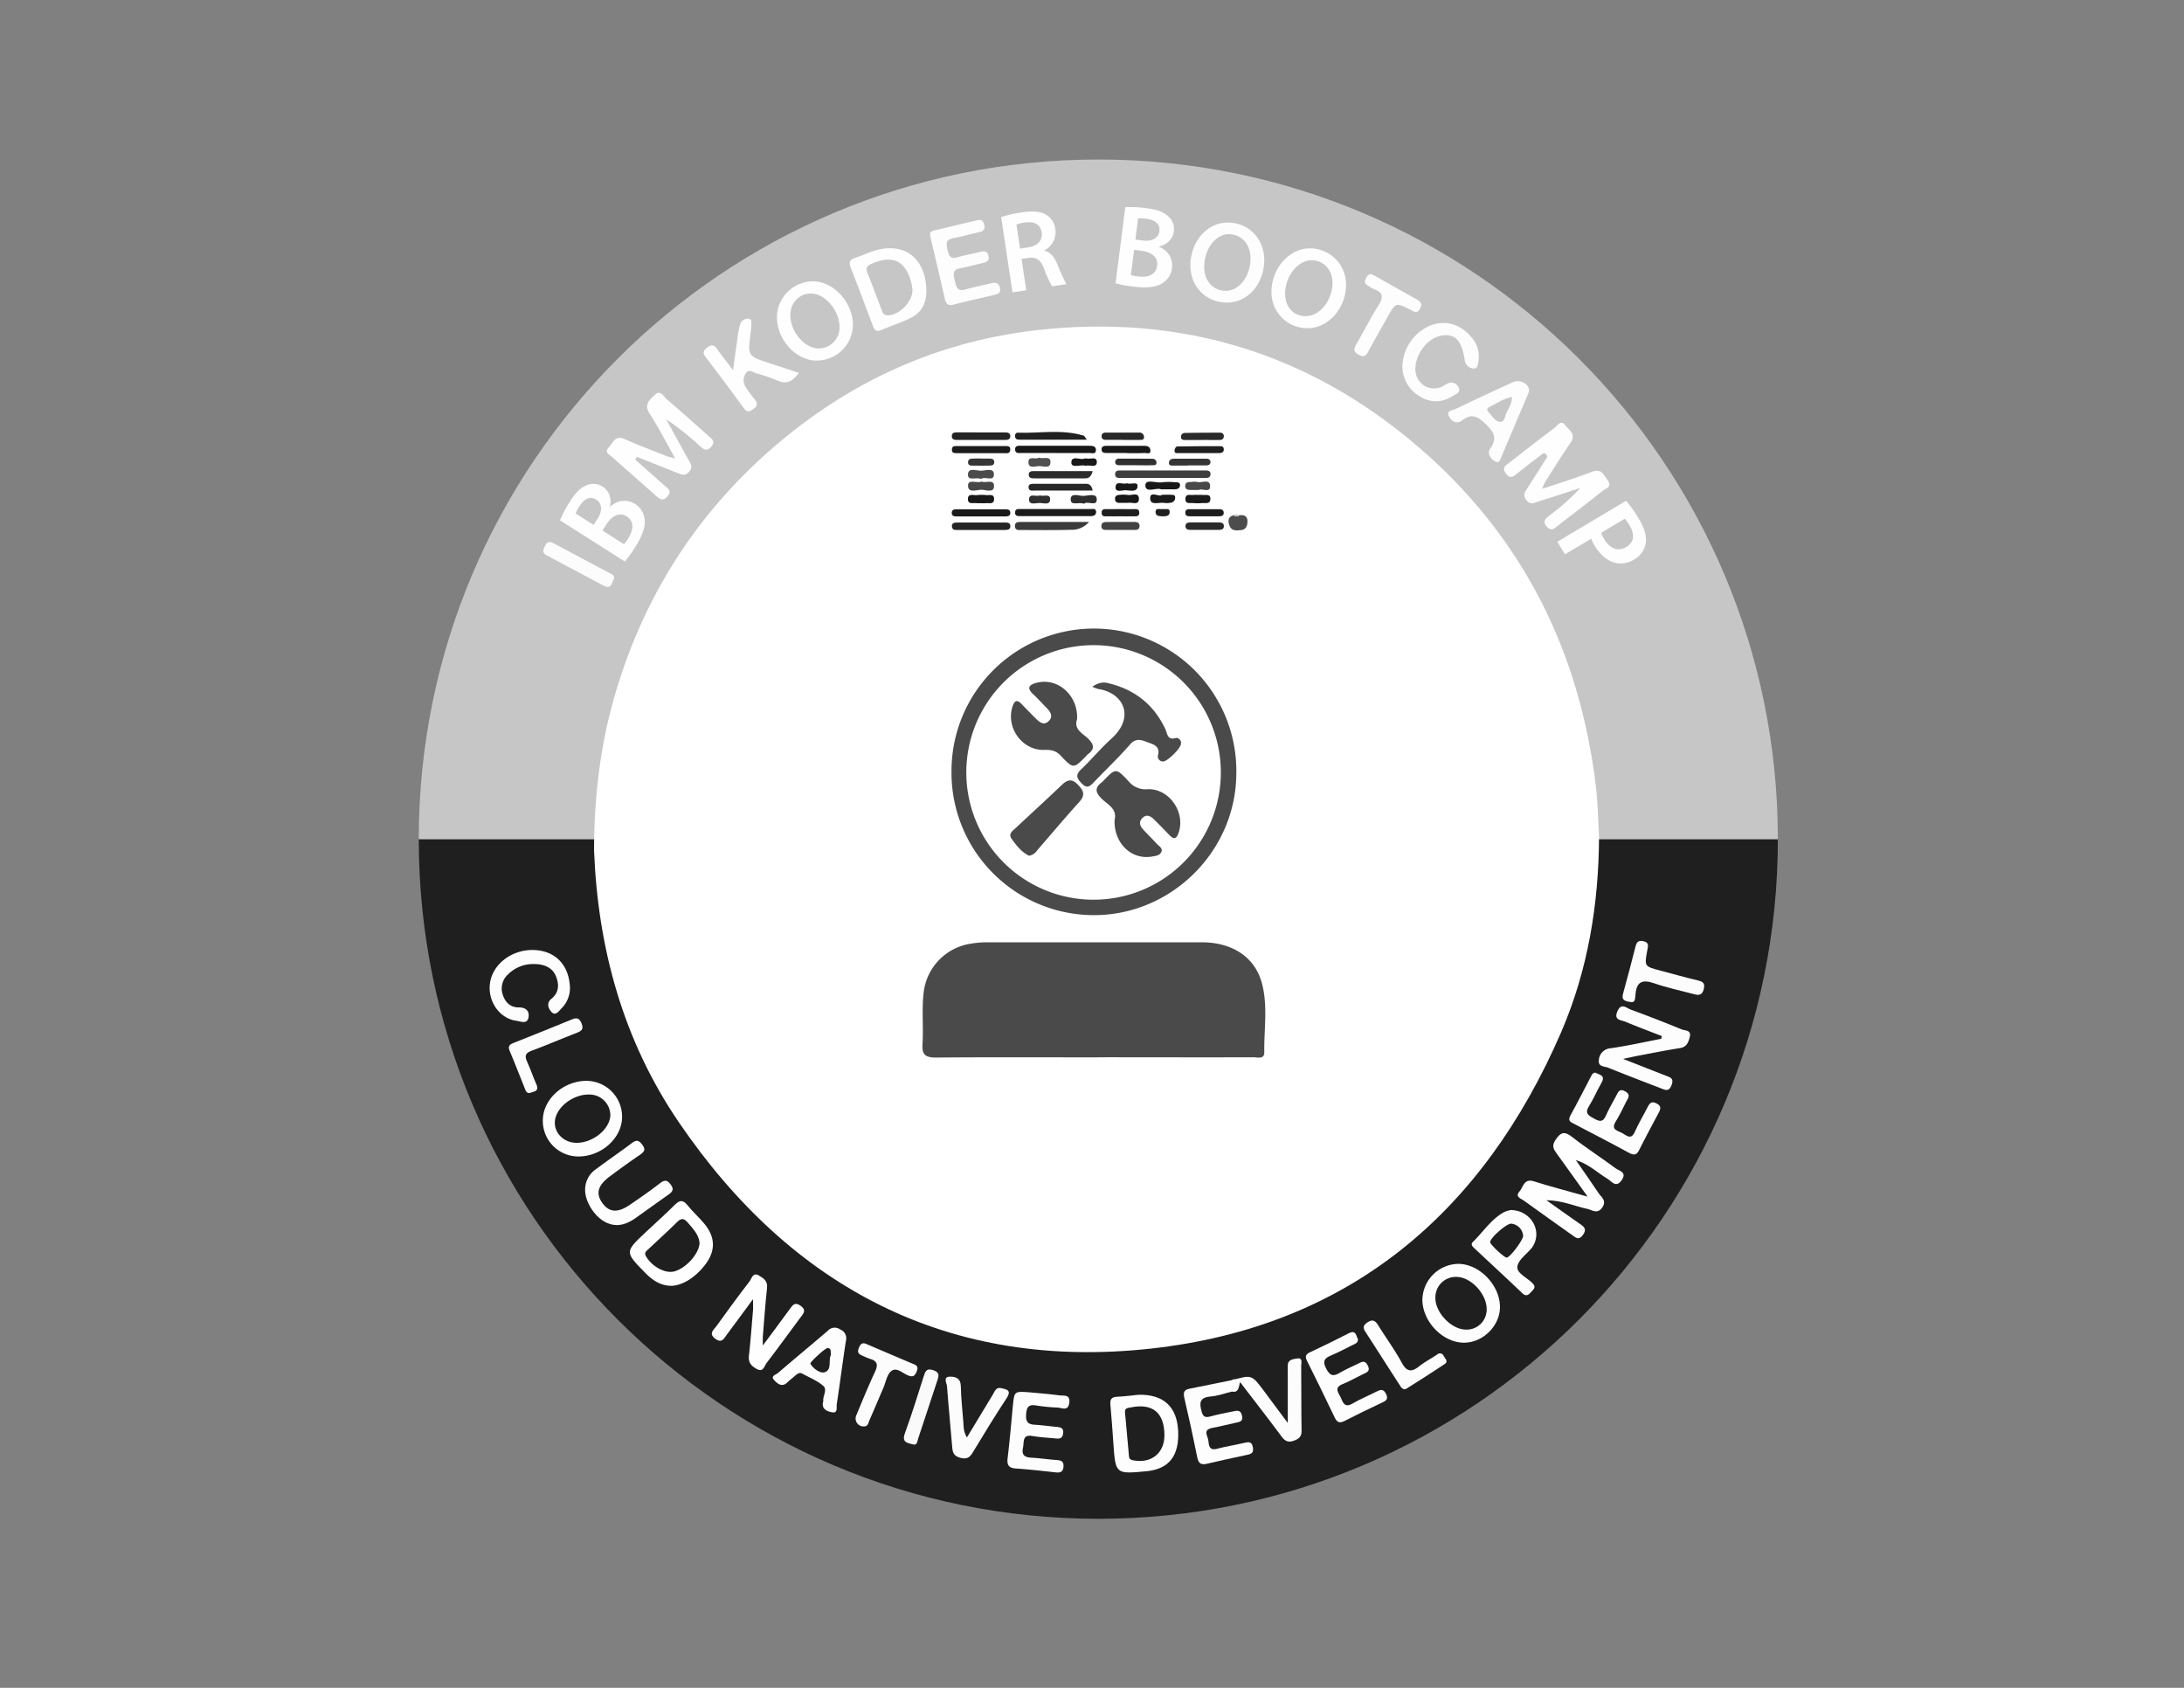 <svg id="gris" xmlns="http://www.w3.org/2000/svg" viewBox="0 0 792 612"><rect x="0" y="0" width="792" height="612" fill="#808080" stroke="none"/><defs><style>.cls-1{fill:#1f1f1f;}.cls-2{fill:#c6c6c6;}.cls-3{fill:#fff;}.cls-4{fill:#fefefe;}.cls-5{fill:#fdfdfd;}.cls-6{fill:#fcfcfc;}.cls-7{fill:#fafafa;}.cls-8{fill:#4a4a4a;}.cls-9{fill:#3e3e3e;}.cls-10{fill:#3b3b3b;}.cls-11{fill:#1b1b1b;}.cls-12{fill:#181818;}.cls-13{fill:#202020;}.cls-14{fill:#2b2b2b;}.cls-15{fill:#272727;}.cls-16{fill:#242424;}.cls-17{fill:#434343;}.cls-18{fill:#191919;}.cls-19{fill:#2a2a2a;}.cls-20{fill:#282828;}.cls-21{fill:#353535;}.cls-22{fill:#303030;}.cls-23{fill:#1d1d1d;}.cls-24{fill:#4b4b4b;}.cls-25{fill:#474747;}.cls-26{fill:#484848;}.cls-27{fill:#4c4c4c;}.cls-28{fill:#505050;}.cls-29{fill:#2f2f2f;}.cls-30{fill:#363636;}.cls-31{fill:#1a1a1a;}.cls-32{fill:#c7c7c7;}</style></defs><title>Certificacion-01</title><path class="cls-1" d="M644.72,304.27c0,136.1-110.33,246.43-246.43,246.43S151.86,440.37,151.86,304.27"/><path class="cls-2" d="M151.86,304.27c0-136.1,110.33-246.43,246.43-246.43S644.72,168.17,644.72,304.27"/><g id="T4ufhu.tif"><path class="cls-3" d="M579.87,303.23c-.09,24.53-4,48.45-13.72,71-28.37,65.54-77,106.83-148.69,114.75-73,8.07-130.27-21.78-171.36-82.16-20.08-29.52-29.29-62.89-30.67-98.47,0-19.13,2.2-38,7.57-56.4q16.69-57.19,63.15-94.48c26.43-21.21,56.51-34,90.07-37.78,51.89-5.81,98.2,8.18,137.89,42.16,37.81,32.37,58.72,74,64.62,123.27C579.45,291.09,579.51,297.18,579.87,303.23Z"/><path class="cls-4" d="M559.27,177.25c6.62-2.23,12.42-4,18-6.17,3.62-1.41,4.43,1.34,5.81,3.22,1.71,2.32-.91,2.88-2,3.75-5.39,4.33-10.91,8.5-16.37,12.73-1.24,1-2.26,2-3.83.14s-.43-2.91,1-4a77.76,77.76,0,0,0,11.23-10c-4.95,1.61-9.89,3.25-14.86,4.8-1.65.51-3.33,1.65-4.88-.55-1.37-2-.09-3.15.77-4.53,1.94-3.11,4-6.18,5.87-9.31.47-.77,1.58-1.66.68-2.6s-1.78.22-2.48.75c-2.72,2-5.38,4.11-8,6.2-1.37,1.07-2.49,2.16-4.12,0s0-3,1.3-3.95c5.45-4.26,10.9-8.51,16.43-12.65,1-.77,2.19-3,3.79-.9,1.41,1.81,4.12,3.27,1.88,6.45-3.24,4.62-6.16,9.45-9.2,14.21A18.4,18.4,0,0,0,559.27,177.25Z"/><path class="cls-4" d="M244.86,166.25c-3.4-6-6.05-11.32-9.26-16.24-2.16-3.3-.11-4.91,1.76-6.73,2.21-2.15,3.24.48,4.41,1.47,5.16,4.38,10.19,8.91,15.25,13.41,1.13,1,2.53,1.84.94,3.76s-2.76,1.05-4.14-.18A106.7,106.7,0,0,0,241.58,152c2.72,5,5.43,9.93,8.18,14.88.76,1.38,1.58,2.56.15,4.16s-2.65,1.1-4.15.5c-4.93-2-9.87-3.92-14.8-5.88l-.58,1q5.4,4.78,10.78,9.57c1.1,1,2.58,1.76.92,3.7s-2.76,1.1-4.16-.14c-5.26-4.69-10.6-9.31-15.84-14-1-.9-3.13-1.77-1.29-3.62,1.51-1.52,2.22-4.49,5.61-3,5.15,2.28,10.44,4.26,15.68,6.35C242.58,165.67,243.12,165.77,244.86,166.25Z"/><path class="cls-5" d="M354.64,79.79c1.47-.26,2,.51,2.28,1.81a1.83,1.83,0,0,1-1.52,2.49c-3.29.77-6.56,1.65-9.87,2.3-2.69.53-2.4,2.19-1.93,4.12s.79,3.59,3.5,2.79,5.49-1.23,8.21-1.94c1.57-.41,2.74-.45,3.15,1.52.38,1.81-.79,2.18-2.07,2.48-2.74.66-5.46,1.4-8.22,1.92-3.06.57-2.34,2.55-1.9,4.51s.74,4,3.69,3.19c3.12-.85,6.29-1.51,9.43-2.27,1.53-.37,2.72-.32,3.19,1.6.52,2.11-.88,2.35-2.28,2.68-4.8,1.13-9.61,2.18-14.38,3.41-1.94.5-2.83,0-3.27-2-1.64-7.28-3.39-14.52-5.08-21.79-.27-1.19-.83-2.59,1.06-3C344,82.32,349.3,81.06,354.64,79.79Z"/><path class="cls-4" d="M265.84,134.21c.61-4.49,1.05-7.79,1.53-11.07a31.3,31.3,0,0,1,1-5.4,2.93,2.93,0,0,1,3.21-2.19c1.34.31.78,1.88.82,2.92a15.37,15.37,0,0,1-.25,2.52c-1,8.13-1,8.12,7,10.72,3.43,1.12,6.85,2.27,10.56,3.5-2.22,3-4.4,4.3-7.76,2.78a60.58,60.58,0,0,0-7.59-2.59c-1.25-.38-2.77-1.69-3.82-.14a4.42,4.42,0,0,0-.07,5.18c1,1.5,2.08,3,3.25,4.42s.95,2.39-.52,3.43-2.27,1.35-3.47-.29q-6.84-9.41-13.9-18.63c-1.22-1.59-.6-2.39.71-3.4s2.36-1.09,3.44.45C261.55,128.76,263.37,131,265.84,134.21Z"/><path class="cls-5" d="M508.55,132.88a16.61,16.61,0,0,1,10.54-15c5.22-1.87,10.55-.31,14.42,4.28a10.52,10.52,0,0,1,2.65,8.62c-.18,1.14-.23,3-1.86,2.83a3.41,3.41,0,0,1-3.14-3c-1.08-7.41-3.67-10-9-8.77-5.56,1.23-10.18,8.87-8.57,14.17a6.71,6.71,0,0,0,10.26,3.64c2.21-1.41,3.87-1.19,5,.65,1.26,2.14-1.28,2.81-2.44,3.51a10.44,10.44,0,0,1-11.23.08A12.63,12.63,0,0,1,508.55,132.88Z"/><path class="cls-5" d="M497.37,99.43c.46.24,1.1.54,1.71.88,4.79,2.69,9.57,5.4,14.37,8.08,1.47.82,2.63,1.58,1.47,3.58s-2.27.92-3.51.3c-5.24-2.63-5.24-2.63-8.17,2.57-2.35,4.17-4.74,8.32-7,12.53-.89,1.63-1.7,2.31-3.6,1.23s-1.74-2.15-.81-3.75c2.75-4.76,5.24-9.67,8.16-14.32,1.76-2.8,1.53-4.46-1.62-5.63a17.29,17.29,0,0,1-2.55-1.49c-1.11-.67-1-1.59-.45-2.54C495.76,100.17,496.09,99.3,497.37,99.43Z"/><path class="cls-6" d="M222.73,209.71c-.94,1.31-.81,4.26-3.91,2.6q-10.26-5.48-20.53-10.91c-1.78-.93-1.37-2.05-.64-3.47s1.49-1.82,3-1c6.82,3.68,13.68,7.28,20.51,10.93C221.85,208.22,222.76,208.51,222.73,209.71Z"/><path class="cls-4" d="M571.45,420.64c2.77,4,5.61,8,8.27,12,.95,1.46,3,2.6,1.38,5.1-1.81,2.72-3.78.94-5.61.56-4.51-.94-8.76-3-14.72-3.12,4.68,3.32,8.43,6,12.25,8.66,1.58,1.09,2.47,1.92,1,3.94s-2.48,1.07-3.79.13c-5.85-4.17-11.74-8.3-17.55-12.53-1-.76-3.44-1.36-1.65-3.38,1.38-1.56,1.57-4.8,5.18-3.67,6,1.9,12.15,3.48,19.51,5.56-4.17-5.84-7.67-10.78-11.23-15.67-1.13-1.56-1.83-2.74-.47-4.81,1.86-2.83,3.23-3.42,6.11-1.14,5.09,4,10.58,7.49,15.78,11.37,1.26.94,4.22,1.35,2.16,4.3s-3.62.42-5.13-.52C579.19,425.15,576,422,571.45,420.64Z"/><path class="cls-5" d="M602.62,375.66c-4.42-1.72-8.86-3.38-13.23-5.2-1.56-.65-4.25-.5-2.87-3.75s3.27-1.21,4.82-.65q9.31,3.42,18.51,7.19c1.19.49,3.55.18,2.94,2.67-.47,1.92-1.07,3.71-3.58,4.11-4.87.76-9.71,1.74-14.55,2.65-1.65.31-3.29.68-6.07,1.26L604,390c1.58.61,3.16.9,2.16,3.48s-2.41,1.68-4,1.08c-6.31-2.44-12.64-4.84-18.9-7.39-1.36-.56-3.84-.3-3.45-2.81a4.57,4.57,0,0,1,4.37-4.28c6.12-.89,12.17-2.25,18.25-3.42C602.52,376.3,602.57,376,602.62,375.66Z"/><path class="cls-4" d="M273.07,471.07c-3.7,5-6.59,9-9.54,12.91-1,1.39-1.81,3.25-4.24,1.37s-.41-3.21.48-4.46c3.93-5.49,7.94-10.94,12.06-16.29.77-1,1.14-3.36,3.33-2.14,1.7,1,3.29,2,3,4.51-.64,5.88-1.05,11.78-1.53,17.67-.06.68,0,1.37,0,3.24,3.66-4.94,6.73-9.05,9.75-13.19,1.05-1.42,1.85-2.79,4-1.19s1,2.74-.06,4.15c-4.12,5.53-8.16,11.12-12.35,16.6-.79,1-1.12,3.34-3.3,2.27-1.93-1-3.41-2.21-3.09-4.89.66-5.59,1-11.21,1.51-16.82C273.13,474,273.07,473.18,273.07,471.07Z"/><path class="cls-5" d="M373.61,504.87c3,.29,6.81.57,10.58,1.08,1.56.21,4-.46,3.57,2.72s-2.7,1.76-4.25,1.71a66.77,66.77,0,0,1-8-.8c-2.49-.39-3.2.74-3.38,3s.11,3.83,2.88,4,5.33.53,8,.79c1.49.15,2.8.27,2.52,2.41s-1.69,1.89-3.1,1.76c-2.67-.25-5.36-.4-8-.85-3.81-.66-3,2.13-3.44,4.17-.58,2.63.46,3.56,3,3.69,3.09.15,6.17.65,9.26.85,1.71.11,2.58.61,2.4,2.53s-1.35,2.11-2.94,1.93c-4.76-.52-9.53-1.06-14.31-1.39-2.57-.18-3.29-1.22-3-3.75.79-6.44,1.32-12.9,1.94-19.35C367.86,504.44,367.85,504.44,373.61,504.87Z"/><path class="cls-5" d="M492.46,485.59c0,1.4-1,1.65-1.89,2.07-2.52,1.26-5,2.59-7.6,3.69-2.39,1-3.6,1.9-2.06,4.88s2.84,2.79,5.17,1.41c2.06-1.21,4.29-2.12,6.43-3.19,1.31-.65,2.43-1.37,3.45.59s0,2.46-1.43,3.12c-2.54,1.2-5,2.65-7.6,3.69-3.43,1.36-1.45,3.2-.68,5s1.44,3.68,4.17,2.09,5.8-2.86,8.68-4.33c1.39-.7,2.49-1.17,3.45.68s.32,2.49-1.24,3.23c-4.59,2.16-9.16,4.36-13.67,6.68-1.78.91-2.74.65-3.62-1.19q-4.9-10.29-10-20.48c-.8-1.6-.64-2.44,1.08-3.23,4.73-2.19,9.4-4.5,14-6.86C491.77,482.07,491.74,484.35,492.46,485.59Z"/><path class="cls-5" d="M578.52,388.92c1.31.81,3.85.82,2.24,3.67s-2.87,5.83-4.58,8.58c-1.61,2.6,0,3.38,1.85,4.4s3.23,1.52,4.31-1,2.45-4.76,3.7-7.14c.71-1.37,1.21-2.95,3.37-1.7s.88,2.59.24,3.88c-1.2,2.4-2.35,4.83-3.76,7.11-1.82,2.94.76,3.26,2.32,4.08s3.24,2.76,4.65-.43,3.14-6,4.66-9c.74-1.49,1.47-2.16,3.25-1.25s1.45,2,.72,3.38c-2.39,4.48-4.8,8.94-7.07,13.49-.91,1.82-1.8,2-3.59,1.07-6.56-3.57-13.21-7-19.82-10.46-1.25-.65-2.65-1.07-1.55-3.07,2.58-4.69,5-9.47,7.49-14.22C577.28,389.67,577.57,389,578.52,388.92Z"/><path class="cls-5" d="M446.78,504.57c-2.59.63-5.16,1.58-7.79,1.8-4.17.33-4.08,2.53-3.18,5.62.53,1.82,1.39,2.07,3.08,1.61,2.7-.74,5.47-1.28,8.23-1.83,1.35-.27,2.72-.73,3.25,1.41s-.65,2.37-2.16,2.68c-2.89.6-5.74,1.37-8.64,1.91-3.5.65-1.58,2.9-1.38,4.54s.22,3.82,3.18,3c3.25-.87,6.6-1.36,9.88-2.14,1.59-.38,2.69-.47,3.08,1.56s-.46,2.46-2.12,2.8c-4.81,1-9.61,2.07-14.41,3.19-1.95.46-3.13.19-3.59-2.11q-2.2-10.95-4.75-21.83c-.46-2,0-2.87,1.93-3.25,5.1-1,10.19-2.05,15.28-3.08,1.07-.64,1.92-.41,2.15.81C449.14,502.93,448.81,504.33,446.78,504.57Z"/><path class="cls-5" d="M212.19,431.45a9,9,0,0,1,4-7.57c4.29-3.21,8.72-6.22,13-9.45,1.67-1.26,2.52-.93,3.72.63,1.35,1.77.72,2.59-.81,3.64q-5.58,3.84-11,7.89c-4.33,3.24-5.11,6.17-2.7,9.56s5.46,3.79,9.89.78c3.73-2.53,7.44-5.11,11-7.86,1.74-1.34,2.69-1.28,4,.54s.39,2.67-1,3.64c-3.92,2.76-7.8,5.57-11.71,8.34-3.42,2.42-7,3.63-11.06,1.53S212.15,435.6,212.19,431.45Z"/><path class="cls-5" d="M193.8,349.56a12.84,12.84,0,0,0-9.56,3.74,6.86,6.86,0,0,0-1.93,7.34c.92,2.86,2.81,4.67,5.81,4.64,2.62,0,3.88,1.3,3.56,3.51-.4,2.77-2.93,1.54-4.4,1.34-6.51-.86-10.9-7.8-9.43-14.54s8.63-11.64,16.39-11.09c7.09.49,11.72,5.17,12.38,12.55a10.34,10.34,0,0,1-2.92,8.49c-.95,1-2.25,3-3.71,1.4-1-1.1-2.06-3.13,0-4.81,2.84-2.33,2.84-5.35,1.5-8.43C200.29,351,197.53,349.57,193.8,349.56Z"/><path class="cls-6" d="M446.78,504.57c1.38-1.4,2.34-2.79-.11-4.09,7.25-2.06,7.25-2.06,11.67,3.85,2.66,3.56,5.3,7.12,8.66,11.64V498.49c0-1.13-.06-2.26,0-3.38,0-2.21,2-2.29,3.34-2.53,2.22-.39,1.51,1.59,1.52,2.61.09,7.89,0,15.78.14,23.67,0,2.16-1.07,2.89-2.81,3.54s-3,.36-4.26-1.29c-4.86-6.54-9.88-13-15.25-20C449.22,503.17,449.08,505.09,446.78,504.57Z"/><path class="cls-6" d="M350.64,521.21c3.33-5.51,6.36-10.55,9.42-15.57.69-1.14,1.09-2.76,3-2.31s3.92.65,2,3.61c-4.26,6.45-8.27,13.08-12.29,19.69-1.08,1.77-2.06,2.58-4.37,2s-2.91-1.66-3.08-3.75c-.59-7.44-1.35-14.86-1.91-22.29-.09-1.2-1.61-3.42,1.19-3.43,2,0,3.77.64,3.83,3.42.09,4.36.56,8.71.91,13.06C349.46,517.29,349.32,519,350.64,521.21Z"/><path class="cls-6" d="M591.77,363.37c-2.63-.28-3.84-.76-3.21-3,1.58-5.68,3.07-11.39,4.52-17.1.41-1.63,1-2.4,2.89-2,2.15.49,1.68,1.78,1.42,3.2-1.11,5.91-1.1,5.92,4.59,7.43,4.62,1.23,9.21,2.52,13.85,3.63,1.9.45,2.52,1.13,2,3.18s-1.67,2.26-3.37,1.81c-4.89-1.31-9.86-2.34-14.63-4-4.12-1.42-6.29-.68-6.73,3.89C593,361.69,593,363.46,591.77,363.37Z"/><path class="cls-6" d="M313.43,517.2a2.86,2.86,0,0,1-2.91-4c2.21-5.32,4.39-10.65,6.82-15.87,1.18-2.53.78-3.89-1.92-4.64a28.15,28.15,0,0,1-3.1-1.34c-1.45-.59-1.27-1.64-.8-2.77s1.14-1.91,2.56-1.3q8.71,3.74,17.44,7.43c1.44.6,1.35,1.46.86,2.67-.56,1.38-1.17,2-2.83,1.43-2.12-.7-4.29-3.27-6.34-1.67-1.56,1.22-1.95,3.94-2.83,6-1.72,4-3.4,8-5.16,12C314.86,516,314.76,517.16,313.43,517.2Z"/><path class="cls-6" d="M192.2,396.3c-1.29.17-1.53-.77-1.83-1.5-1.85-4.56-3.6-9.17-5.52-13.7-.67-1.59-.24-2.29,1.22-2.87q10.78-4.28,21.53-8.67c1.65-.67,2.53-.28,3.24,1.39.8,1.87.4,2.75-1.51,3.48-5.51,2.1-10.92,4.5-16.47,6.53-2.27.84-2.72,1.81-1.72,4,1.25,2.67,2.16,5.5,3.36,8.19S193.5,395.72,192.2,396.3Z"/><path class="cls-5" d="M509.29,503.76c-1.12-.23-1.46-1.25-2-2-4-6.14-7.9-12.32-11.89-18.46-.94-1.44-1.49-2.47.43-3.77s2.87-.72,3.95,1c2.81,4.55,6,8.88,8.55,13.57,1.9,3.52,3.68,3.41,6.45,1.21,2-1.57,4.26-2.73,6.36-4.15a1.46,1.46,0,0,1,2.41.54c.5.9,1.76,1.94.34,2.89-4.56,3.05-9.21,6-13.84,8.92A3.2,3.2,0,0,1,509.29,503.76Z"/><path class="cls-7" d="M331.51,523.83c-2.53-.61-4.57-.81-3.37-4.11,2.5-6.85,4.66-13.83,6.87-20.79.59-1.86,1.13-2.93,3.5-2.08,2.1.75,2.05,1.75,1.48,3.47-2.36,7.05-4.61,14.14-7,21.2C332.71,522.47,332.62,523.81,331.51,523.83Z"/><path class="cls-8" d="M396.53,383.39c-19,0-38.1-.09-57.14.07-3.63,0-5.09-.91-4.86-4.73.4-6.33-.33-12.7.44-19a20.23,20.23,0,0,1,17-17.55,37.08,37.08,0,0,1,5.46-.51q39.16,0,78.31,0c11.14,0,19.24,5.34,21.82,14.63,2.29,8.27.79,16.84.92,25.27,0,2.64-2.47,1.78-3.95,1.79-17.63.06-35.27,0-52.91,0Z"/><path class="cls-8" d="M345.05,279.55A51.65,51.65,0,1,1,448.33,281c-.4,28.13-24.05,51.16-52.19,50.82A51.66,51.66,0,0,1,345.05,279.55Z"/><path class="cls-9" d="M422,173.3c-5.06,0-10.12,0-15.17,0-1,0-2.53.25-2.45-1.48.06-1.36,1.33-1.24,2.27-1.24q15.14,0,30.26,0c.95,0,2.16,0,2.07,1.43s-1.31,1.27-2.24,1.28C431.83,173.31,426.91,173.29,422,173.3Z"/><path class="cls-10" d="M394.94,189.25a8.32,8.32,0,0,1-6.68,2.85c-5.9.16-11.82.1-17.73.07-1,0-2.44.3-2.47-1.45,0-1.45,1.11-1.45,2.07-1.46C378.1,189.24,386.06,189.25,394.94,189.25Z"/><path class="cls-11" d="M382.85,184.57c4.21,0,8.42,0,12.63,0,.73,0,1.85-.35,2,.89s-.8,1.68-1.9,1.68H369.86c-.84,0-1.77-.07-1.76-1.25,0-1.51,1.2-1.32,2.12-1.33C374.43,184.55,378.64,184.57,382.85,184.57Z"/><path class="cls-12" d="M382.47,164.26c-4.07,0-8.14,0-12.21,0-.93,0-2.14.19-2.15-1.3s1.21-1.33,2.14-1.33q12.4,0,24.83,0c1.16,0,2.46.15,2.34,1.69s-1.5.92-2.33.94C390.89,164.3,386.68,164.26,382.47,164.26Z"/><path class="cls-13" d="M394.1,159.43c-8.47,0-16.42,0-24.37,0-.67,0-1.44-.07-1.6-1-.12-.78.12-1.57.94-1.54,8,.27,16-1.33,23.9,1.07C393.27,158,393.44,158.54,394.1,159.43Z"/><path class="cls-14" d="M396.25,170.82c-.54,2-1.42,2.63-2.65,2.63q-9.27,0-18.54,0c-1,0-2.1-.11-2-1.5.08-1.14,1.09-1.13,1.9-1.13C382,170.81,389,170.82,396.25,170.82Z"/><path class="cls-15" d="M396.24,177.88c-7.19,0-14.08,0-21,0-.9,0-2.17.3-2.26-1.17-.06-1.14.91-1.28,1.78-1.29,6.33,0,12.66,0,19,0C395.05,175.41,395.89,176,396.24,177.88Z"/><path class="cls-11" d="M355.64,164.31c-2.82,0-5.64,0-8.45,0-1,0-2.11.07-2-1.42.07-1.19,1-1.16,1.85-1.16q8.67,0,17.32,0c1,0,2.17-.09,2,1.41s-1.36,1.16-2.28,1.18C361.27,164.34,358.45,164.31,355.64,164.31Z"/><path class="cls-11" d="M355.34,187.24c-2.82,0-5.63,0-8.45,0-.85,0-1.76-.09-1.75-1.28s.88-1.29,1.75-1.29q8.87,0,17.74,0c.87,0,1.76.13,1.76,1.29s-.91,1.27-1.76,1.28C361.53,187.25,358.44,187.24,355.34,187.24Z"/><path class="cls-16" d="M356.13,156.79h8.46c.9,0,1.75.24,1.79,1.32s-.8,1.4-1.7,1.41q-8.88,0-17.76,0c-.86,0-1.75-.2-1.76-1.33,0-1.44,1.09-1.41,2.09-1.42C350.21,156.77,353.17,156.78,356.13,156.79Z"/><path class="cls-16" d="M355.48,192.17c-2.67,0-5.35,0-8,0-.94,0-2.13.18-2.28-1.21s1-1.5,2-1.5q8.65,0,17.31,0c.83,0,1.8.06,1.88,1.19.09,1.41-1,1.5-2,1.51C361.4,192.18,358.44,192.16,355.48,192.17Z"/><path class="cls-17" d="M406.57,189.26c1.69,0,3.38,0,5.06,0,.91,0,1.66.43,1.62,1.51s-.79,1.39-1.72,1.39c-3.51,0-7,0-10.54,0-.94,0-1.62-.37-1.59-1.48s.8-1.39,1.69-1.41C402.91,189.24,404.74,189.27,406.57,189.26Z"/><path class="cls-1" d="M434.61,164.29c-2.39,0-4.79,0-7.18,0-.6,0-1.55.21-1.5-.87,0-.7.39-1.54,1.16-1.55q7.82-.12,15.61-.08c.85,0,1.19.63,1.08,1.45s-.85,1-1.56,1.05C439.69,164.3,437.15,164.29,434.61,164.29Z"/><path class="cls-18" d="M408.39,164.25c-2.38,0-4.76,0-7.14,0-.85,0-1.74-.08-1.78-1.25s.84-1.34,1.69-1.35c4.63,0,9.25,0,13.87,0,1.09,0,2,.35,2.15,1.54.17,1.79-1.33,1-2.06,1.06-2.24.12-4.48.05-6.73.05Z"/><path class="cls-12" d="M421,177.42c-1.64-.75-5.62,1.56-5.64-1.47,0-2.42,4-.68,6.14-1.08a21.25,21.25,0,0,1,4.65,0c.79,0,1.86-.08,1.77,1.18-.08,1-.94,1.35-1.83,1.38C424.56,177.45,423,177.42,421,177.42Z"/><path class="cls-19" d="M436.07,159.54c-2.11,0-4.22,0-6.33,0-.67,0-1.47-.09-1.46-1.07a1.34,1.34,0,0,1,1.2-1.48c4.35-.09,8.71-.11,13.07-.1a1.21,1.21,0,0,1,1.25,1.37,1.28,1.28,0,0,1-1.4,1.26c-2.11.05-4.22,0-6.33,0Z"/><path class="cls-20" d="M407.26,159.48c-2.1,0-4.19,0-6.29,0-.69,0-1.4-.22-1.48-1.12-.1-1.1.56-1.51,1.5-1.51,4.06,0,8.12,0,12.17,0a1.61,1.61,0,0,1,1.7,1.51c.14,1.28-1,1.13-1.72,1.15-2,.05-3.92,0-5.88,0Z"/><path class="cls-21" d="M430.79,168.82c-1.69,0-3.39,0-5.08,0-.78,0-1.89.17-1.82-1.1.05-1,.9-1.4,1.81-1.41q5.93,0,11.84,0c.76,0,1.4.36,1.42,1.23s-.67,1.19-1.4,1.21c-2.26,0-4.51,0-6.77,0Z"/><path class="cls-22" d="M412.11,168.68c-2.1,0-4.19,0-6.29,0-.74,0-1.43-.26-1.41-1.15a1.25,1.25,0,0,1,1.4-1.24q6.07,0,12.16.05a1.42,1.42,0,0,1,1.42,1.31c0,1.27-1.07,1-1.82,1.05-1.82.06-3.64,0-5.46,0Z"/><path class="cls-1" d="M406.12,187.2c-1.4,0-2.8.07-4.19,0-1-.06-2.5.44-2.44-1.38,0-1.45,1.31-1.19,2.21-1.21,3.07-.05,6.14,0,9.21,0,.92,0,2.18-.26,2.24,1.18.07,1.79-1.4,1.37-2.42,1.42C409.19,187.25,407.65,187.21,406.12,187.2Z"/><path class="cls-14" d="M436.66,192.13c-1.67,0-3.35,0-5,0-.88,0-1.73-.21-1.77-1.31s.78-1.38,1.67-1.39c3.49,0,7,0,10.48,0,.86,0,1.76.19,1.79,1.29s-.77,1.39-1.68,1.4C440.3,192.15,438.48,192.13,436.66,192.13Z"/><path class="cls-23" d="M436.93,184.63c1.68,0,3.36,0,5,0,.85,0,1.75.07,1.84,1.2s-.76,1.37-1.64,1.37c-3.49,0-7,0-10.48,0-.82,0-1.76,0-1.81-1.18-.07-1.5,1.07-1.39,2-1.4C433.58,184.6,435.25,184.63,436.93,184.63Z"/><path class="cls-24" d="M355.76,173.66c-1.77-.75-4.75.87-4.74-1.54,0-2.75,3.06-1.44,4.7-1.44s4.8-1.27,4.71,1.41S357.13,172.57,355.76,173.66Z"/><path class="cls-25" d="M355.92,174.6c1.57.69,4.46-1,4.55,1.53.1,2.7-2.83,1.55-4.32,1.45-1.79-.11-5.09,1.47-5.1-1.48C351,173.52,354.28,175.38,355.92,174.6Z"/><path class="cls-26" d="M434.76,177.67c-1.22,0-1.93,0-2.62,0-1.1-.07-2.46.07-2.32-1.64.12-1.36,1.3-1.22,2.25-1.28a6.37,6.37,0,0,1,2.09,0c1.65.46,4.74-1.32,4.67,1.64C438.77,178.85,435.75,176.93,434.76,177.67Z"/><path class="cls-27" d="M449.2,186.85c1.73-.24,3.18.06,3.18,2.19,0,1.48-.49,2.94-2.18,3.14s-3.6.46-4.34-1.59c-.62-1.69-.62-3.42,1.83-3.79l.36.17a1.16,1.16,0,0,0,.78,0Z"/><path class="cls-28" d="M376.73,165.94c1.61.61,4.21-.85,4.21,1.64s-2.58,1.43-4,1.42-4,1.1-4-1.42S375.64,166.79,376.73,165.94Z"/><path class="cls-29" d="M393.1,182.67c-1.82-.79-4.78.88-4.83-1.53-.06-2.6,2.91-1.34,4.46-1.33,1.75,0,5-1.22,5,1.26C397.74,183.88,394.42,181.45,393.1,182.67Z"/><path class="cls-30" d="M356,166.28c1,0,1.94,0,2.91,0s1.7.31,1.65,1.39-1,1.14-1.85,1.16c-1.8,0-3.6.06-5.4,0-.91,0-2.23.21-2.27-1.15,0-1.63,1.42-1.35,2.46-1.42.83-.07,1.67,0,2.5,0Z"/><path class="cls-12" d="M393.28,166.25a3.66,3.66,0,0,1,.74,0c1.32.34,3.73-.89,3.73,1.29s-2.42,1-3.76,1.31a1,1,0,0,1-.41,0c-1.76-.44-5.06,1-5.06-1.09C388.52,164.88,391.87,167,393.28,166.25Z"/><path class="cls-12" d="M409.24,182.34c-1.34,0-2.31,0-3.27,0s-1.61-.38-1.62-1.45.68-1.41,1.6-1.45a11.72,11.72,0,0,1,2.9,0c1.49.35,4.29-1.28,4.16,1.63C412.9,183.32,410.31,182,409.24,182.34Z"/><path class="cls-11" d="M421.41,179.4c1.37,0,2.21-.06,3,0s1.82-.16,1.75,1.12a1.77,1.77,0,0,1-1.51,1.74,7.74,7.74,0,0,1-2.49.09c-1.84-.33-5.13,1.18-5.06-1.8C417.2,177.87,420.42,180.42,421.41,179.4Z"/><path class="cls-12" d="M355.5,182.45a7.57,7.57,0,0,1-1.26,0c-1.23-.22-3.27.62-3.24-1.53s2.07-1.24,3.28-1.4a15.1,15.1,0,0,1,3.36,0c1.11.11,2.88-.56,2.85,1.45s-1.74,1.36-2.89,1.48A18.39,18.39,0,0,1,355.5,182.45Z"/><path class="cls-31" d="M434.48,179.46a11.63,11.63,0,0,1,1.67,0c1.11.16,2.88-.53,2.78,1.52-.09,1.9-1.79,1.33-2.93,1.43a19.72,19.72,0,0,1-3.35,0c-1.14-.1-2.86.44-2.77-1.57s1.81-1.2,2.92-1.38A10.46,10.46,0,0,1,434.48,179.46Z"/><path class="cls-12" d="M408.69,175.22c1.31.61,3.89-.81,3.84,1-.06,2.41-2.79,1.59-4.42,1.53-1.27,0-3.77,1-3.56-1.29S407.29,175.83,408.69,175.22Z"/><path class="cls-22" d="M377.11,179.63c1.35.5,3.81-.84,3.72,1.53-.09,2.11-2.46,1.21-3.81,1.21s-3.81.86-3.85-1.15C373.11,178.6,375.79,180.25,377.11,179.63Z"/><path class="cls-1" d="M421.77,184.54c.87.32,2.47-.59,2.4,1.18-.05,1.41-1.33,1.51-2.49,1.49s-2.82-.05-2.62-1.76C419.24,183.9,420.85,184.89,421.77,184.54Z"/><path class="cls-32" d="M447.69,186.8a1.25,1.25,0,0,1,1.51,0l.1.4a1.37,1.37,0,0,1-1.71,0A1.52,1.52,0,0,1,447.69,186.8Z"/><path class="cls-4" d="M315.63,91.42c-1.84.7-3.66,1.46-5.53,2.08S307.72,95,308.48,97c2.78,7.06,5.43,14.18,8.11,21.29.52,1.36,1.19,2.12,2.83,1.43,3.62-1.54,7.4-2.74,10.91-4.49,3.85-1.92,5.63-5.35,5.6-9.68C335.85,93.08,327.19,87.07,315.63,91.42Zm6,22.89c-1.31-.08-1.57-1.06-1.91-1.93-1.74-4.48-3.35-9-5.16-13.43-.8-2,0-2.67,1.72-3.4,7.5-3.21,12.2-.93,14.22,7.06a21.84,21.84,0,0,1,.39,2.39C331,109.67,325.73,114.57,321.67,114.31Z"/><path class="cls-4" d="M294.8,102a13.17,13.17,0,0,0-13.05,12.9c-.06,8.26,6.91,15.89,14.47,15.84a13.13,13.13,0,0,0,13.08-12.83C309.35,109.71,302.29,102,294.8,102Zm2.12,24.35c-5.11,0-10.28-6-10.31-12,0-4.56,3.19-7.94,7.49-7.91,5.06,0,10.22,6,10.35,12A7.6,7.6,0,0,1,296.92,126.36Z"/><path class="cls-4" d="M474.9,90.05c-7.5.08-13.87,7.4-13.82,15.86A13,13,0,0,0,474.27,119c7.47,0,13.91-7.38,13.86-15.83A13.11,13.11,0,0,0,474.9,90.05Zm-1.16,24.58c-4.53.14-7.68-3.17-7.71-8.1,0-6.25,4.42-12,9.42-12.16,4.38-.14,7.76,3.41,7.76,8.15C483.21,108.78,478.76,114.48,473.74,114.63Z"/><path class="cls-5" d="M445.15,80.69c-7.46,0-13.51,7-13.47,15.58,0,7.73,5.71,13.46,13.33,13.45s13.52-7,13.46-15.55C458.41,86.43,452.69,80.64,445.15,80.69Zm8.33,13.5c-.27,6.41-4.29,11.37-9.12,11.26s-7.91-4-7.67-9.24c.3-6.4,4.37-11.44,9.13-11.3S453.7,89,453.48,94.19Z"/><path class="cls-5" d="M548.58,138.6c-6.9,3.17-13.79,6.35-20.62,9.65-1.09.53-3.65.46-2.46,2.78,1,1.89,2.77,2.92,4.87,1.3,3.28-2.53,5.54-1.28,8.27,1.31,2.92,2.75,4.51,5.13,1.88,8.81a3,3,0,0,0-.58,2,4.34,4.34,0,0,0,2.67,3c.81.42,1.23-.38,1.5-1q5.11-12,10.2-24.05a5.47,5.47,0,0,0,.21-.82C554.42,139.11,551.17,137.42,548.58,138.6Zm-2.18,10.87c-.62,1.29-.73,3.63-2.4,3.49-1.9-.16-3-2.25-4.32-3.67-.86-.93,0-1.54.72-1.9,2.48-1.15,4.74-2.84,7.86-3.47C548.31,146.4,547.17,147.89,546.4,149.47Z"/><path class="cls-5" d="M427.24,518.81c-.43-8.6-5.17-13.29-14.37-13.08-1.85.18-4.79.59-7.75.72-2.07.09-2.64.95-2.45,2.91.44,4.64.75,9.28,1.08,13.93.78,11.23.77,11.23,12,10.17C423.91,532.69,427.69,527.86,427.24,518.81Zm-16.13,10.73c-.93-.17-1.6-.41-1.69-1.44-.49-5.31-.95-10.62-1.45-15.92-.16-1.7,1-1.65,2.15-1.87,7.86-1.57,12.08,1.9,12.15,10C422.33,526.82,417.58,530.7,411.11,529.54Z"/><path class="cls-4" d="M255.31,443.58c-1.9-2.26-4.13-4.25-6-6.56-1.7-2.15-2.92-1.85-4.69-.07-3.38,3.39-7,6.56-10.46,9.84-7.64,7.17-7.62,7.16-.12,14.8,2.55,2.6,5.37,4.52,9.15,4.65,4,0,8.72-2.79,12.29-7.34C259.59,453.71,259.57,448.64,255.31,443.58ZM244.56,461c-3.33.89-8-1.68-10.22-5.32-.9-1.49,0-2,.82-2.77,3.49-3.29,7.06-6.51,10.47-9.88,1.51-1.51,2.51-1.21,3.76.25,1.94,2.25,4,4.39,4.29,7.29C253.69,454.42,248.82,459.84,244.56,461Z"/><path class="cls-5" d="M528.42,458.28a13.27,13.27,0,0,0-12.61,13.31c.27,8,7.69,15.38,15.27,15.26,6.88-.11,13-6.32,12.86-13.12C543.82,465.7,536.13,458,528.42,458.28Zm2.87,23.81c-5.26-.23-11-6.47-10.77-11.77a7.42,7.42,0,0,1,8.1-7.3c5.26.34,10.74,6.6,10.5,12A7.26,7.26,0,0,1,531.29,482.09Z"/><path class="cls-5" d="M212.34,391.91c-8.28.19-15.45,6.79-15.49,14.28a12.9,12.9,0,0,0,13,13.14c8.45-.07,15.81-6.83,15.74-14.47A13,13,0,0,0,212.34,391.91ZM209,414.38c-4.34-.05-7.8-3.28-7.8-7.28,0-5.21,6.35-10.39,12.54-10.23a7.57,7.57,0,0,1,7.6,7.5C221.15,409.45,215,414.44,209,414.38Z"/><path class="cls-5" d="M550.25,459.32c.26-2.43,3.36-4.56,5.22-6.82a5.64,5.64,0,0,0,.46-.7c3.38-5.59-.72-12.89-8-13.05a10.18,10.18,0,0,0-2.57.79c-4.64,2.6-7.48,7.12-11.19,10.73-1.05,1-.11,1.78.6,2.44,5.74,5.38,11.53,10.71,17.21,16.14,1.55,1.49,2.36.61,3.39-.5s1.67-1.77.32-3.12C553.76,463.26,550,461.65,550.25,459.32ZM546.39,456c-.79.1-6-4.72-6-5.59-.09-1.47,5.87-6.74,7.59-6.72a4.8,4.8,0,0,1,4.37,4.4C552.33,449.63,547.71,455.82,546.39,456Z"/><path class="cls-5" d="M304.7,482.06a3.36,3.36,0,0,0-4.48.44c-6,5.15-12.06,10.13-18,15.26-.74.65-2.95,1.17-1.49,2.67,1.1,1.13,2.74,2.76,4.72.89.92-.87,1.92-1.66,2.88-2.49.76-.65,1.56-1.34,2.63-.75,2.58,1.41,5.43,2.55,7.61,4.45,1.56,1.37-.26,3.7,0,5.45-.9,3,1.45,3.78,3.16,4.11,2.22.44,1.54-1.89,1.72-3,1.17-7.64,2.13-15.31,3.32-22.95A3.43,3.43,0,0,0,304.7,482.06Zm-5.82,15.55c-1.39.37-3.88-1.22-5-3.11-.32-.52,5.5-5.82,6.26-5.72,1.47.18,1,1.39,1.2,2.47C300.27,493.24,301.89,496.8,298.88,497.61Z"/><path class="cls-3" d="M442.72,280a46.15,46.15,0,0,1-92.3.16,46.15,46.15,0,1,1,92.3-.16Z"/><path class="cls-10" d="M447.59,187.27l1.71,0A1.37,1.37,0,0,1,447.59,187.27Z"/><path class="cls-8" d="M404.19,297.27c1-3.95-2.4-5.5-4.48-7.47-2.52-2.41-2.9-4.17,0-6.25a2.87,2.87,0,0,0,.29-.31c4.61-4.79,4.68-4.85,9.23,0a7.93,7.93,0,0,0,6.9,2.93c7.79-.36,13.77,8.25,11.33,15.61-.74,2.24-1.59,2.9-3.41,1s-3.73-3.86-5.64-5.74c-1.21-1.19-2.66-1.88-4.09-.48s-1,2.87.19,4.15c1.6,1.79,3.35,3.44,4.95,5.22.79.88,2.36,1.59,1.64,3.08-.59,1.23-2.08,1.35-3.31,1.56C410.23,311.91,403.86,305.66,404.19,297.27Z"/><path class="cls-8" d="M390.59,260.77c-1.31,3.71,2.07,5.15,4,7.05,2.27,2.23,2.42,3.83-.12,5.69a2.06,2.06,0,0,0-.29.3c-4.82,5-4.91,5.09-9.53.18-1.76-1.87-3.57-2.15-6-2.08-7.88.23-13.78-7.87-11.57-15.4.74-2.53,1.67-3.11,3.61-1,1.55,1.64,3.14,3.23,4.73,4.83,1.44,1.44,3.11,3,5,1,1.59-1.68.43-3.38-1-4.78-1.58-1.6-3.08-3.29-4.73-4.82-2.51-2.33-1.49-3.48,1.24-4.17C383.69,245.59,391,252.18,390.59,260.77Z"/><path class="cls-8" d="M396.11,249c2-1.36,3.7-1.74,5.33-1.38,9.66,2.15,16.82,7.61,21.08,16.58.89,1.89.77,4.4,4,3.35a.74.74,0,0,1,.41.05,1.84,1.84,0,0,1,1.28,2.32c-.27,1.7-5.12,6.37-6.49,6.18a1.83,1.83,0,0,1-1.76-2.38c.8-3.24-1.87-3.87-3.74-4.55-2-.75-4.2-1.81-6.4.73-4.14,4.79-8.78,9.14-13.15,13.74-1.43,1.5-2.5,2.42-4.41.41-1.73-1.82-2.39-3-.22-5.07,3.8-3.57,7.11-7.66,11-11.14,8.65-7.77,4.49-16.62-4.74-18A13.68,13.68,0,0,1,396.11,249Z"/><path class="cls-8" d="M373.16,310.28c-2.64-1.26-4.61-3.71-6.35-6.2-1.32-1.87.67-3,1.84-4.14,5.44-5.12,11-10.16,16.37-15.3,1.92-1.82,3.55-2.46,5.72-.26s3,3.8.65,6.4c-5.2,5.75-10.18,11.68-15.26,17.54A4.29,4.29,0,0,1,373.16,310.28Z"/></g><path class="cls-4" d="M203.08,188.66a43.17,43.17,0,0,1,3.54-6.7c2-3.21,3.73-5,5.87-5.88a6,6,0,0,1,6.06.4c2.2,1.39,3.33,4,2.63,7.25l.09.06a7.15,7.15,0,0,1,9-1.07,7.43,7.43,0,0,1,3.48,5.42c.39,2.64-.65,5.91-3.44,10.29a47.59,47.59,0,0,1-3.73,5.17Zm12.2,1.67,1.42-2.24c1.93-3,1.57-5.62-.45-6.9-2.25-1.43-4.36-.38-6.11,2.37a14.37,14.37,0,0,0-1.4,2.62Zm11,7a16.41,16.41,0,0,0,1.59-2.23c1.77-2.79,2.32-6-.63-7.85-2.78-1.77-5.47,0-7.38,2.95l-1.38,2.18Z"/><path class="cls-4" d="M589.7,181.58a49.14,49.14,0,0,1,4.73,6.75c2,3.37,2.77,6.25,2.37,8.67a8.29,8.29,0,0,1-4.12,5.81,9,9,0,0,1-7,1.26c-2.95-.76-5.53-3.09-7.48-6.37a12.82,12.82,0,0,1-1.17-2.36L567.5,201l-2.74-4.57Zm-9.05,11.6a10.84,10.84,0,0,0,1.14,2.38c2.06,3.45,5,4.53,8,2.77,2.78-1.66,3.12-4.5,1.21-7.7a14.89,14.89,0,0,0-1.81-2.54Z"/><path class="cls-4" d="M408.07,75.11a43.74,43.74,0,0,1,7.57.36c3.77.48,6.06,1.27,7.81,2.81a6,6,0,0,1,2.22,5.66c-.33,2.58-2.24,4.73-5.45,5.46v.1a7.17,7.17,0,0,1,4.8,7.69,7.45,7.45,0,0,1-3.44,5.46c-2.22,1.47-5.62,1.92-10.77,1.26a49.23,49.23,0,0,1-6.27-1.18Zm3.67,11.75,2.63.34c3.56.46,5.75-1,6.06-3.35.34-2.64-1.51-4.1-4.74-4.52a14.51,14.51,0,0,0-3-.15Zm-1.65,12.89a16,16,0,0,0,2.7.49c3.28.42,6.39-.43,6.84-3.9.42-3.27-2.29-5-5.81-5.43l-2.56-.33Z"/><path class="cls-4" d="M363.05,78.71A45,45,0,0,1,370.62,77c4-.61,6.76-.35,8.86.93a7,7,0,0,1,3.23,5.19,7.41,7.41,0,0,1-4,7.67l0,.11c2.12.46,3.57,2.18,4.67,4.77a61.86,61.86,0,0,0,3.35,7.37l-5.18.79a36.66,36.66,0,0,1-2.86-6.24c-1.34-3.48-2.83-4.45-5.71-4.08l-2.54.38,1.73,11.36-5,.77Zm6.87,11.43,3-.45c3.42-.52,5.25-2.65,4.84-5.4-.46-3-2.8-4.09-6.06-3.61a13.34,13.34,0,0,0-3.1.74Z"/></svg>